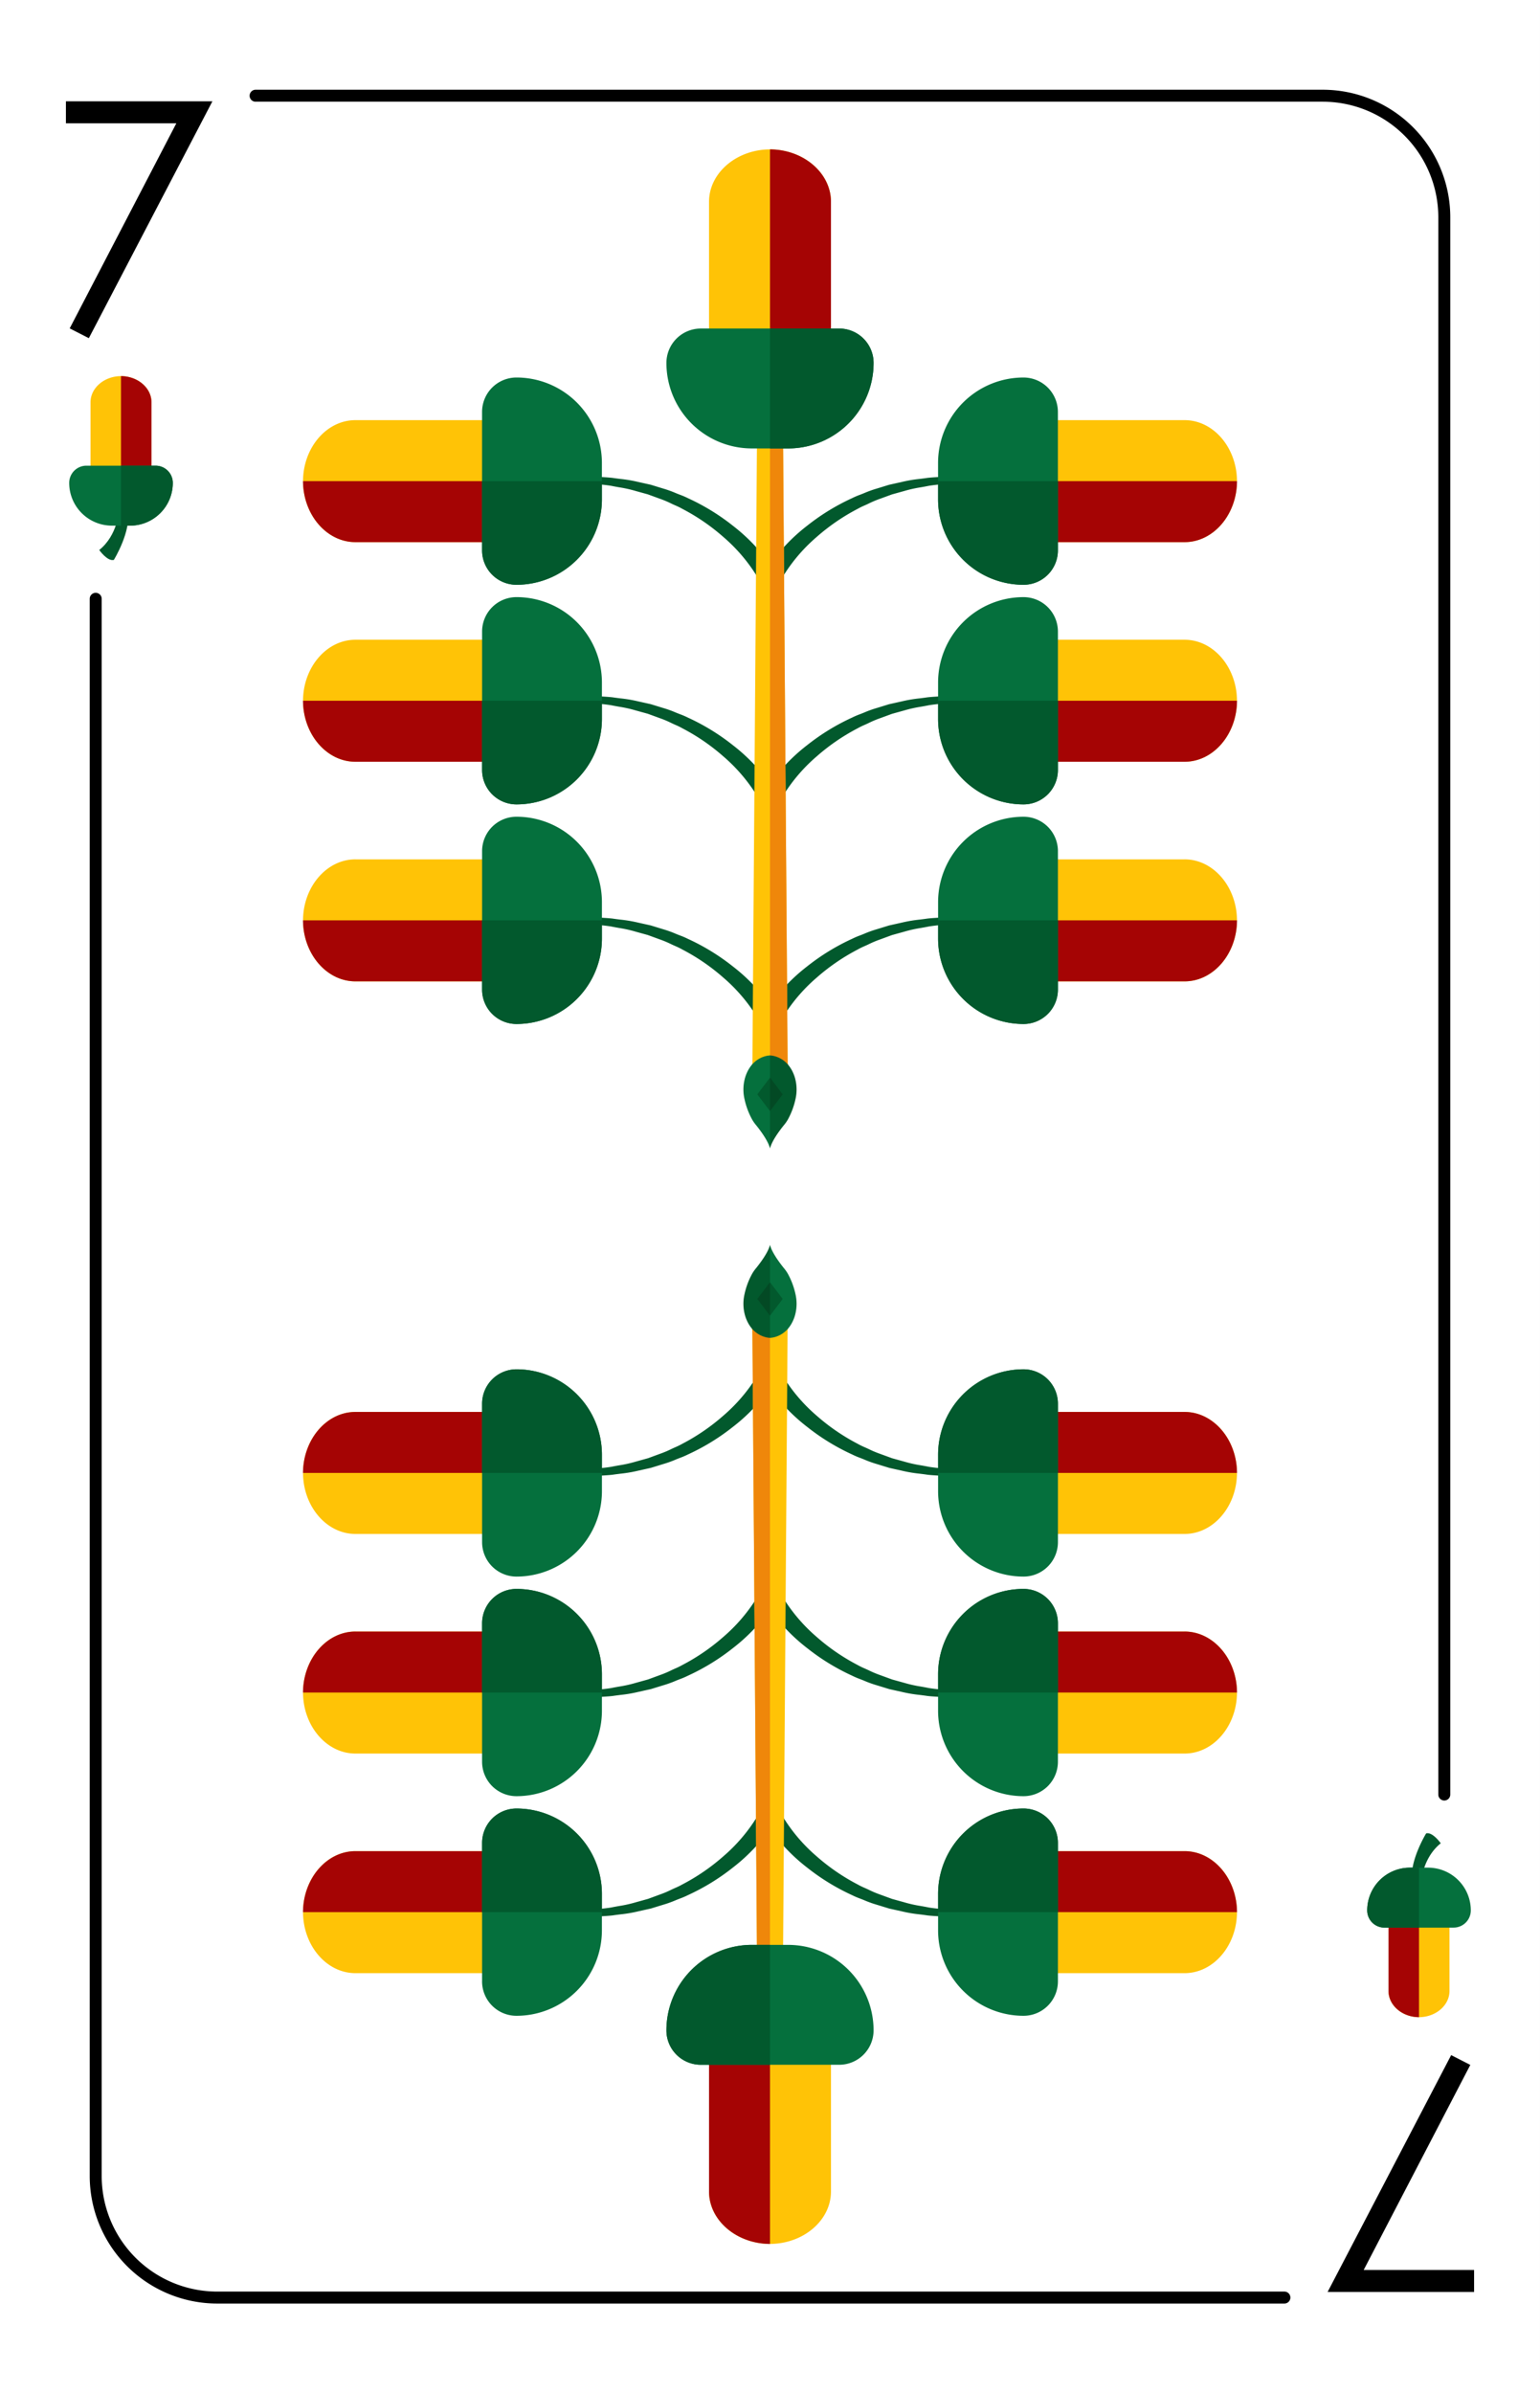 <svg id="Layer_1" data-name="Layer 1" xmlns="http://www.w3.org/2000/svg" viewBox="0 0 321.875 500"><rect x="0" y="0" width="321.875" height="500" fill="#808080" stroke="none"/><defs><style>.cls-2{fill:#02592d}.cls-3{fill:#ffc306}.cls-4{fill:#a50404}.cls-5{fill:#05703d}.cls-6{fill:#ef870a}.cls-7{fill:#034924}</style></defs><path style="fill:#fff" d="M-.001 0h321.875v500H-.001z"/><path d="M268.453 481.248H45.383a26.661 26.661 0 0 1-26.63-26.63V125.1a1.25 1.25 0 0 1 2.5 0v329.518a24.156 24.156 0 0 0 24.13 24.13h223.07a1.25 1.25 0 0 1 0 2.5Zm33.42-105.09a1.25 1.25 0 0 1-1.25-1.25V45.387a24.162 24.162 0 0 0-24.13-24.139H53.423a1.25 1.25 0 0 1 0-2.5h223.07a26.664 26.664 0 0 1 26.63 26.639v329.521a1.25 1.25 0 0 1-1.25 1.25Z"/><path class="cls-2" d="M26.676 106.648c.854 4.258-2.876 10.322-2.876 10.322-1.328.387-3.059-2.064-3.059-2.064 3.871-3.1 4.129-8.258 4.129-8.258Z"/><path class="cls-3" d="M31.662 97.387V84.052c0-3-2.853-5.461-6.372-5.477-3.519.017-6.373 2.479-6.371 5.477v13.335a47.283 47.283 0 0 0 12.743 0Z"/><path class="cls-4" d="M31.662 84.052v13.335a47.15 47.15 0 0 1-6.372.432V78.575c3.519.016 6.373 2.481 6.372 5.477Z"/><path class="cls-5" d="M18.06 97.29h14.461a3.595 3.595 0 0 1 3.595 3.595 8.93 8.93 0 0 1-8.93 8.93h-3.792a8.93 8.93 0 0 1-8.93-8.93 3.595 3.595 0 0 1 3.596-3.595Z"/><path class="cls-2" d="M32.521 97.29H25.29v12.525h1.9a8.93 8.93 0 0 0 8.93-8.93 3.6 3.6 0 0 0-3.599-3.595ZM295.2 393.352c-.854-4.258 2.876-10.322 2.876-10.322 1.328-.388 3.059 2.064 3.059 2.064-3.871 3.1-4.129 8.258-4.129 8.258Z"/><path class="cls-3" d="M290.213 402.612v13.336c0 3 2.853 5.46 6.372 5.477 3.519-.017 6.373-2.479 6.372-5.477v-13.336a47.372 47.372 0 0 0-12.744 0Z"/><path class="cls-4" d="M290.213 415.948v-13.336a47.312 47.312 0 0 1 6.372-.431v19.244c-3.519-.017-6.373-2.481-6.372-5.477Z"/><path class="cls-5" d="M289.354 390.185h14.461a3.595 3.595 0 0 1 3.595 3.595 8.93 8.93 0 0 1-8.93 8.93h-3.792a8.93 8.93 0 0 1-8.93-8.93 3.595 3.595 0 0 1 3.595-3.595Z" transform="rotate(180 296.585 396.447)"/><path class="cls-2" d="M289.354 402.71h7.231v-12.525h-1.9a8.93 8.93 0 0 0-8.93 8.93 3.6 3.6 0 0 0 3.599 3.595ZM160.505 118.529l.427-.615a37.8 37.8 0 0 1 7.775-8.087 45.771 45.771 0 0 1 9.41-5.763 16.156 16.156 0 0 1 1.649-.706c.29-.111.579-.222.864-.343a23.356 23.356 0 0 1 2.632-.945l2.561-.788 2.687-.6a28.285 28.285 0 0 1 3.693-.625c.556-.069 1.112-.138 1.664-.223 1.208-.129 2.4-.179 3.548-.227a105.08 105.08 0 0 0 1.871-.089l.121 1.393c-.634.072-1.269.132-1.9.193-1.117.1-2.271.213-3.384.391-.529.11-1.092.21-1.655.31a26.665 26.665 0 0 0-3.462.771l-2.59.72-2.444.895a21.36 21.36 0 0 0-2.387 1c-.281.137-.573.268-.866.4a14.345 14.345 0 0 0-1.465.718 43.068 43.068 0 0 0-8.574 5.88 35.055 35.055 0 0 0-6.657 7.641l-.363.587Z"/><path class="cls-2" d="M161.507 118.313a37.378 37.378 0 0 1 7.636-7.938 44.947 44.947 0 0 1 9.26-5.672c.8-.417 1.67-.692 2.5-1.044a22.753 22.753 0 0 1 2.545-.914l2.581-.794 2.633-.585a51.584 51.584 0 0 1 5.311-.839c1.78-.189 3.575-.2 5.355-.31-1.777.2-3.561.307-5.319.588a51.083 51.083 0 0 0-5.219 1.1l-2.564.712-2.5.914a21.822 21.822 0 0 0-2.446 1.025c-.795.387-1.625.7-2.387 1.146a43.545 43.545 0 0 0-8.678 5.955 35.744 35.744 0 0 0-6.793 7.8Zm-1.002 46.057.427-.615a37.8 37.8 0 0 1 7.775-8.086 45.755 45.755 0 0 1 9.41-5.763 16.156 16.156 0 0 1 1.649-.706c.29-.111.579-.222.864-.344a22.853 22.853 0 0 1 2.632-.944l2.561-.788 2.687-.6a28.73 28.73 0 0 1 3.7-.625c.554-.069 1.108-.137 1.658-.221 1.207-.129 2.4-.179 3.547-.227.625-.026 1.249-.053 1.871-.09l.121 1.394c-.634.072-1.269.132-1.9.192-1.117.1-2.271.214-3.384.392-.529.11-1.092.21-1.655.309a26.665 26.665 0 0 0-3.462.772l-2.59.719-2.444.9a21.594 21.594 0 0 0-2.388 1c-.281.138-.576.27-.871.4a14.76 14.76 0 0 0-1.459.715 43.116 43.116 0 0 0-8.574 5.881 35.055 35.055 0 0 0-6.657 7.641l-.363.587Z"/><path class="cls-2" d="M161.507 164.155a37.354 37.354 0 0 1 7.636-7.938 44.947 44.947 0 0 1 9.26-5.672c.8-.417 1.67-.692 2.5-1.044a22.753 22.753 0 0 1 2.545-.914l2.581-.794 2.633-.586a51.854 51.854 0 0 1 5.311-.838c1.78-.19 3.575-.2 5.355-.311-1.777.2-3.561.307-5.319.588a51.356 51.356 0 0 0-5.219 1.106l-2.564.711-2.5.914a21.828 21.828 0 0 0-2.446 1.026c-.795.387-1.625.7-2.387 1.145a43.549 43.549 0 0 0-8.678 5.956 35.744 35.744 0 0 0-6.793 7.8Zm-1.002 46.435.427-.615a37.8 37.8 0 0 1 7.775-8.086 45.727 45.727 0 0 1 9.41-5.763 16.156 16.156 0 0 1 1.649-.706c.29-.111.579-.223.864-.344a22.853 22.853 0 0 1 2.632-.944l2.561-.788 2.687-.6a28.73 28.73 0 0 1 3.7-.625c.554-.069 1.108-.137 1.658-.221 1.207-.129 2.4-.179 3.547-.227.625-.026 1.249-.053 1.871-.09l.121 1.394c-.634.072-1.269.132-1.9.192-1.117.1-2.271.214-3.384.392-.529.11-1.092.21-1.655.309a26.5 26.5 0 0 0-3.462.772l-2.59.718-2.444.9a21.4 21.4 0 0 0-2.388 1c-.281.138-.576.269-.871.4a14.989 14.989 0 0 0-1.459.716 43.116 43.116 0 0 0-8.574 5.881 35.055 35.055 0 0 0-6.657 7.641l-.363.587Z"/><path class="cls-2" d="M161.507 210.374a37.4 37.4 0 0 1 7.636-7.938 44.943 44.943 0 0 1 9.26-5.671c.8-.418 1.67-.692 2.5-1.044a22.361 22.361 0 0 1 2.545-.914l2.581-.794 2.633-.586a51.854 51.854 0 0 1 5.311-.838c1.78-.19 3.575-.2 5.355-.311-1.777.2-3.561.307-5.319.588a51.353 51.353 0 0 0-5.219 1.1l-2.564.712-2.5.914a21.643 21.643 0 0 0-2.446 1.026c-.795.387-1.625.7-2.387 1.145a43.549 43.549 0 0 0-8.678 5.956 35.739 35.739 0 0 0-6.793 7.8Zm-3.652-90.543a35.014 35.014 0 0 0-6.659-7.642 42.894 42.894 0 0 0-8.536-5.859 14.585 14.585 0 0 0-1.5-.738c-.292-.13-.585-.261-.873-.4a21.225 21.225 0 0 0-2.359-.992l-2.518-.92-2.512-.694a26.642 26.642 0 0 0-3.486-.779c-.563-.1-1.127-.2-1.687-.316-1.081-.172-2.236-.281-3.353-.385-.634-.061-1.269-.121-1.9-.193l.121-1.393c.622.037 1.246.063 1.871.089 1.151.048 2.34.1 3.516.223.584.089 1.14.158 1.7.227a28.39 28.39 0 0 1 3.717.631l2.608.579 2.635.808a23.228 23.228 0 0 1 2.6.935c.294.125.584.236.874.347a16.405 16.405 0 0 1 1.685.724 45.619 45.619 0 0 1 9.369 5.742 37.81 37.81 0 0 1 7.779 8.09l.427.615-3.152 1.889Z"/><path class="cls-2" d="M160.368 118.313a37.378 37.378 0 0 0-7.636-7.938 44.947 44.947 0 0 0-9.26-5.672c-.8-.417-1.67-.692-2.5-1.044a22.753 22.753 0 0 0-2.545-.914l-2.581-.794-2.633-.585a51.584 51.584 0 0 0-5.311-.839c-1.78-.189-3.575-.2-5.355-.31 1.777.2 3.561.307 5.319.588a51.083 51.083 0 0 1 5.219 1.1l2.564.712 2.5.914a21.885 21.885 0 0 1 2.445 1.025c.795.387 1.625.7 2.387 1.146a43.545 43.545 0 0 1 8.678 5.955 35.744 35.744 0 0 1 6.793 7.8Zm-2.513 47.36a35.041 35.041 0 0 0-6.659-7.643 42.93 42.93 0 0 0-8.536-5.858 14.785 14.785 0 0 0-1.5-.736 25.89 25.89 0 0 1-.88-.405 21.568 21.568 0 0 0-2.358-.99l-2.518-.921-2.511-.693a26.7 26.7 0 0 0-3.487-.78c-.563-.1-1.127-.2-1.687-.315-1.081-.172-2.236-.281-3.353-.386-.634-.06-1.269-.12-1.9-.192l.121-1.394c.622.037 1.246.064 1.871.09 1.151.048 2.34.1 3.516.223a60 60 0 0 0 1.689.225 28.817 28.817 0 0 1 3.725.631l2.608.58 2.635.809a22.438 22.438 0 0 1 2.6.936c.293.124.583.235.873.346a16.405 16.405 0 0 1 1.685.724 45.577 45.577 0 0 1 9.369 5.742 37.784 37.784 0 0 1 7.779 8.089l.427.615-3.152 1.89Z"/><path class="cls-2" d="M160.368 164.155a37.354 37.354 0 0 0-7.636-7.938 44.947 44.947 0 0 0-9.26-5.672c-.8-.417-1.67-.692-2.5-1.044a22.753 22.753 0 0 0-2.545-.914l-2.581-.794-2.633-.586a51.854 51.854 0 0 0-5.311-.838c-1.78-.19-3.575-.2-5.355-.311 1.777.2 3.561.307 5.319.588a51.356 51.356 0 0 1 5.219 1.106l2.564.711 2.5.914a21.891 21.891 0 0 1 2.445 1.026c.795.387 1.625.7 2.387 1.145a43.549 43.549 0 0 1 8.678 5.956 35.744 35.744 0 0 1 6.793 7.8Zm-2.513 47.738a35.041 35.041 0 0 0-6.659-7.643 42.93 42.93 0 0 0-8.536-5.858 15.009 15.009 0 0 0-1.5-.737c-.295-.131-.59-.262-.88-.4a21.374 21.374 0 0 0-2.358-.99l-2.518-.921-2.511-.693a26.533 26.533 0 0 0-3.487-.78c-.563-.1-1.127-.2-1.687-.315-1.081-.172-2.236-.281-3.353-.386-.634-.06-1.269-.12-1.9-.192l.121-1.394c.622.037 1.246.064 1.871.09 1.151.048 2.34.1 3.516.223a60 60 0 0 0 1.689.225 28.817 28.817 0 0 1 3.725.631l2.608.58 2.635.809a22.618 22.618 0 0 1 2.6.935c.293.124.583.236.873.347a16.405 16.405 0 0 1 1.685.724 45.575 45.575 0 0 1 9.369 5.742 37.784 37.784 0 0 1 7.779 8.089l.427.615-3.152 1.89Z"/><path class="cls-2" d="M160.368 210.374a37.4 37.4 0 0 0-7.636-7.938 44.943 44.943 0 0 0-9.26-5.671c-.8-.418-1.67-.692-2.5-1.044a22.361 22.361 0 0 0-2.545-.914l-2.581-.794-2.633-.586a51.854 51.854 0 0 0-5.311-.838c-1.78-.19-3.575-.2-5.355-.311 1.777.2 3.561.307 5.319.588a51.353 51.353 0 0 1 5.219 1.1l2.564.712 2.5.914a21.7 21.7 0 0 1 2.445 1.026c.795.387 1.625.7 2.387 1.145a43.549 43.549 0 0 1 8.678 5.956 35.739 35.739 0 0 1 6.793 7.8Z"/><path class="cls-3" d="M164.76 222.441h-7.64c.09-.12.14-.18.14-.18l1.12-152.92h5.12l1.12 152.92s.05.06.14.18Z"/><path class="cls-6" d="M164.76 222.441h-3.82v-153.1h2.56l1.12 152.92s.05.06.14.18Z"/><path class="cls-5" d="M160.939 220.5s-3.62 0-5.115 4.344a8.909 8.909 0 0 0-.229 4.706 15.714 15.714 0 0 0 1.573 4.272 7.765 7.765 0 0 0 .813 1.184c.83 1.019 2.594 3.329 2.958 4.945Z"/><path class="cls-2" d="M160.937 220.5s3.62 0 5.114 4.344a8.909 8.909 0 0 1 .229 4.706 15.714 15.714 0 0 1-1.573 4.272 7.694 7.694 0 0 1-.813 1.184c-.83 1.019-2.594 3.329-2.957 4.945Z"/><path class="cls-2" d="m160.939 232.127-2.653-3.5 2.653-3.499 2.652 3.499-2.652 3.5z"/><path class="cls-7" d="m163.591 228.627-2.652-3.499v6.999l2.652-3.5z"/><path class="cls-3" d="M100.955 113.263H74.284c-5.992 0-10.921-5.7-10.953-12.743.033-7.039 4.958-12.747 10.953-12.744h26.671a94.574 94.574 0 0 1 0 25.487Z"/><path class="cls-4" d="M74.284 113.263h26.671a94.448 94.448 0 0 0 .863-12.743H63.331c.032 7.038 4.961 12.746 10.953 12.743Z"/><path class="cls-5" d="M109.493 88h7.584a17.859 17.859 0 0 1 17.859 17.859 7.19 7.19 0 0 1-7.19 7.19H98.824a7.19 7.19 0 0 1-7.19-7.19A17.859 17.859 0 0 1 109.493 88Z" transform="rotate(90 113.285 100.52)"/><path class="cls-2" d="M100.76 114.981V100.52h25.05v3.791a17.86 17.86 0 0 1-17.86 17.86 7.19 7.19 0 0 1-7.19-7.19Z"/><path class="cls-3" d="M100.955 159.142H74.284c-5.992 0-10.921-5.7-10.953-12.743.033-7.039 4.958-12.747 10.953-12.744h26.671a94.574 94.574 0 0 1 0 25.487Z"/><path class="cls-4" d="M74.284 159.142h26.671a94.448 94.448 0 0 0 .863-12.743H63.331c.032 7.038 4.961 12.746 10.953 12.743Z"/><path class="cls-5" d="M109.493 133.874h7.584a17.859 17.859 0 0 1 17.859 17.859 7.19 7.19 0 0 1-7.19 7.19H98.824a7.19 7.19 0 0 1-7.19-7.19 17.859 17.859 0 0 1 17.859-17.859Z" transform="rotate(90 113.285 146.399)"/><path class="cls-2" d="M100.76 160.86V146.4h25.05v3.792a17.86 17.86 0 0 1-17.86 17.859 7.19 7.19 0 0 1-7.19-7.191Z"/><path class="cls-3" d="M100.955 205.022H74.284c-5.992 0-10.921-5.706-10.953-12.744.033-7.038 4.958-12.746 10.953-12.744h26.671a94.582 94.582 0 0 1 0 25.488Z"/><path class="cls-4" d="M74.284 205.022h26.671a94.473 94.473 0 0 0 .863-12.744H63.331c.032 7.038 4.961 12.746 10.953 12.744Z"/><path class="cls-5" d="M109.493 179.753h7.584a17.859 17.859 0 0 1 17.859 17.859 7.19 7.19 0 0 1-7.19 7.19H98.824a7.19 7.19 0 0 1-7.19-7.19 17.859 17.859 0 0 1 17.859-17.859Z" transform="rotate(90 113.285 192.278)"/><path class="cls-2" d="M100.76 206.739v-14.461h25.05v3.792a17.86 17.86 0 0 1-17.86 17.859 7.19 7.19 0 0 1-7.19-7.19Z"/><path class="cls-3" d="M220.92 113.263h26.671c5.992 0 10.921-5.7 10.953-12.743-.033-7.039-4.958-12.747-10.953-12.744H220.92a94.574 94.574 0 0 0 0 25.487Z"/><path class="cls-4" d="M247.591 113.263H220.92a94.448 94.448 0 0 1-.863-12.743h38.487c-.032 7.038-4.961 12.746-10.953 12.743Z"/><path class="cls-5" d="M194.129 88h28.922a7.19 7.19 0 0 1 7.19 7.19 17.859 17.859 0 0 1-17.859 17.859H204.8a17.859 17.859 0 0 1-17.859-17.859 7.19 7.19 0 0 1 7.188-7.19Z" transform="rotate(90 208.59 100.52)"/><path class="cls-2" d="M221.115 114.981V100.52h-25.049v3.791a17.859 17.859 0 0 0 17.859 17.86 7.19 7.19 0 0 0 7.19-7.19Z"/><path class="cls-3" d="M220.92 159.142h26.671c5.992 0 10.921-5.7 10.953-12.743-.033-7.039-4.958-12.747-10.953-12.744H220.92a94.574 94.574 0 0 0 0 25.487Z"/><path class="cls-4" d="M247.591 159.142H220.92a94.448 94.448 0 0 1-.863-12.743h38.487c-.032 7.038-4.961 12.746-10.953 12.743Z"/><path class="cls-5" d="M194.129 133.874h28.922a7.19 7.19 0 0 1 7.19 7.19 17.859 17.859 0 0 1-17.859 17.859H204.8a17.859 17.859 0 0 1-17.859-17.859 7.19 7.19 0 0 1 7.188-7.19Z" transform="rotate(90 208.59 146.399)"/><path class="cls-2" d="M221.115 160.86V146.4h-25.049v3.792a17.859 17.859 0 0 0 17.859 17.859 7.19 7.19 0 0 0 7.19-7.191Z"/><path class="cls-3" d="M220.92 205.022h26.671c5.992 0 10.921-5.706 10.953-12.744-.033-7.038-4.958-12.746-10.953-12.744H220.92a94.582 94.582 0 0 0 0 25.488Z"/><path class="cls-4" d="M247.591 205.022H220.92a94.473 94.473 0 0 1-.863-12.744h38.487c-.032 7.038-4.961 12.746-10.953 12.744Z"/><path class="cls-5" d="M194.129 179.753h28.922a7.19 7.19 0 0 1 7.19 7.19 17.859 17.859 0 0 1-17.859 17.857H204.8a17.859 17.859 0 0 1-17.859-17.859 7.19 7.19 0 0 1 7.19-7.19Z" transform="rotate(90 208.59 192.278)"/><path class="cls-2" d="M221.115 206.739v-14.461h-25.049v3.792a17.859 17.859 0 0 0 17.859 17.859 7.19 7.19 0 0 0 7.19-7.19Z"/><path class="cls-3" d="M173.681 68.831V42.16c0-5.993-5.705-10.921-12.744-10.954-7.038.033-12.746 4.958-12.743 10.954v26.671a94.656 94.656 0 0 0 25.487 0Z"/><path class="cls-4" d="M173.681 42.16v26.671a94.45 94.45 0 0 1-12.744.862V31.206c7.039.033 12.746 4.961 12.744 10.954Z"/><path class="cls-5" d="M146.476 68.636H175.4a7.19 7.19 0 0 1 7.19 7.19 17.859 17.859 0 0 1-17.859 17.859h-7.584a17.859 17.859 0 0 1-17.859-17.859 7.19 7.19 0 0 1 7.19-7.19Z"/><path class="cls-2" d="M175.4 68.636h-14.463v25.049h3.792a17.86 17.86 0 0 0 17.86-17.859 7.191 7.191 0 0 0-7.189-7.19Zm-14.03 312.835-.427.615a37.8 37.8 0 0 1-7.775 8.087 45.721 45.721 0 0 1-9.41 5.762 15.722 15.722 0 0 1-1.649.706c-.29.112-.579.223-.864.344a23.356 23.356 0 0 1-2.632.945l-2.561.788-2.687.6a28.3 28.3 0 0 1-3.692.625c-.557.069-1.113.138-1.665.223-1.208.129-2.4.179-3.548.226-.624.027-1.248.053-1.871.09l-.121-1.393c.634-.073 1.269-.132 1.9-.193 1.117-.1 2.271-.214 3.384-.391.529-.111 1.093-.21 1.655-.31a26.665 26.665 0 0 0 3.462-.771l2.59-.72 2.444-.9a21.167 21.167 0 0 0 2.387-1c.281-.137.574-.268.866-.4a14.345 14.345 0 0 0 1.465-.718 43.074 43.074 0 0 0 8.574-5.881 35.051 35.051 0 0 0 6.657-7.64l.363-.587Z"/><path class="cls-2" d="M160.368 381.687a37.378 37.378 0 0 1-7.636 7.938 44.947 44.947 0 0 1-9.26 5.672c-.8.417-1.67.692-2.5 1.043a22.361 22.361 0 0 1-2.545.914l-2.581.795-2.633.585a51.581 51.581 0 0 1-5.311.838c-1.78.19-3.575.2-5.355.311 1.777-.2 3.561-.307 5.319-.588a51.083 51.083 0 0 0 5.219-1.105l2.564-.712 2.5-.914a21.885 21.885 0 0 0 2.445-1.025c.795-.388 1.625-.7 2.387-1.146a43.545 43.545 0 0 0 8.678-5.955 35.744 35.744 0 0 0 6.793-7.8Zm1.002-46.057-.427.615a37.777 37.777 0 0 1-7.775 8.086 45.755 45.755 0 0 1-9.41 5.763 16.156 16.156 0 0 1-1.649.706c-.29.111-.579.222-.864.343a22.672 22.672 0 0 1-2.632.945l-2.561.788-2.687.6a28.388 28.388 0 0 1-3.7.625c-.554.07-1.107.138-1.658.222-1.207.129-2.4.179-3.547.227-.624.026-1.248.052-1.871.09l-.121-1.394c.634-.072 1.269-.132 1.9-.192 1.117-.1 2.271-.214 3.384-.392.529-.11 1.093-.21 1.655-.31a26.5 26.5 0 0 0 3.462-.771l2.59-.719 2.444-.9a21.594 21.594 0 0 0 2.388-1c.281-.138.576-.27.871-.4a14.545 14.545 0 0 0 1.459-.716 43.068 43.068 0 0 0 8.574-5.88 35.055 35.055 0 0 0 6.657-7.641l.363-.587Z"/><path class="cls-2" d="M160.368 335.845a37.378 37.378 0 0 1-7.636 7.938 44.947 44.947 0 0 1-9.26 5.672c-.8.417-1.67.692-2.5 1.044a22.753 22.753 0 0 1-2.545.914l-2.581.794-2.633.585a51.584 51.584 0 0 1-5.311.839c-1.78.19-3.575.2-5.355.311 1.777-.2 3.561-.307 5.319-.588a51.356 51.356 0 0 0 5.219-1.106l2.564-.712 2.5-.913a21.891 21.891 0 0 0 2.445-1.026c.795-.387 1.625-.7 2.387-1.146a43.5 43.5 0 0 0 8.678-5.955 35.744 35.744 0 0 0 6.793-7.8Zm1.002-46.435-.427.615a37.777 37.777 0 0 1-7.775 8.086 45.727 45.727 0 0 1-9.41 5.763 16.156 16.156 0 0 1-1.649.706c-.29.111-.579.223-.864.344a22.853 22.853 0 0 1-2.632.944l-2.561.788-2.687.6a28.73 28.73 0 0 1-3.7.625c-.554.069-1.107.137-1.658.221-1.207.129-2.4.179-3.547.227-.624.026-1.248.053-1.871.09l-.121-1.394c.634-.072 1.269-.132 1.9-.192 1.117-.105 2.271-.214 3.384-.392a56 56 0 0 1 1.655-.309 26.5 26.5 0 0 0 3.462-.772l2.59-.719 2.444-.9a21.594 21.594 0 0 0 2.388-1c.281-.138.576-.27.871-.4a14.989 14.989 0 0 0 1.459-.716 43.116 43.116 0 0 0 8.574-5.881 35.055 35.055 0 0 0 6.657-7.641l.363-.587Z"/><path class="cls-2" d="M160.368 289.625a37.383 37.383 0 0 1-7.636 7.939 44.943 44.943 0 0 1-9.26 5.671c-.8.417-1.67.692-2.5 1.044a22.361 22.361 0 0 1-2.545.914l-2.581.794-2.633.586a51.854 51.854 0 0 1-5.311.838c-1.78.19-3.575.2-5.355.311 1.777-.2 3.561-.307 5.319-.588a51.353 51.353 0 0 0 5.219-1.105l2.564-.712 2.5-.914a21.891 21.891 0 0 0 2.445-1.026c.795-.387 1.625-.7 2.387-1.145a43.549 43.549 0 0 0 8.678-5.956 35.721 35.721 0 0 0 6.793-7.8Zm3.652 90.544a35.043 35.043 0 0 0 6.66 7.642 42.9 42.9 0 0 0 8.535 5.859 14.585 14.585 0 0 0 1.5.738c.292.13.585.261.873.4a21.045 21.045 0 0 0 2.359.993l2.518.92 2.512.694a26.679 26.679 0 0 0 3.486.779c.563.1 1.127.2 1.687.316 1.082.171 2.236.281 3.353.385.634.061 1.269.12 1.9.193l-.121 1.393c-.622-.037-1.246-.063-1.871-.09-1.15-.047-2.34-.1-3.516-.222a58.893 58.893 0 0 0-1.7-.227 28.228 28.228 0 0 1-3.717-.632l-2.608-.578-2.635-.808a23.228 23.228 0 0 1-2.6-.935c-.294-.125-.584-.236-.874-.348a16.178 16.178 0 0 1-1.685-.723 45.586 45.586 0 0 1-9.368-5.742 37.792 37.792 0 0 1-7.78-8.09l-.427-.615 3.152-1.889Z"/><path class="cls-2" d="M161.507 381.687a37.378 37.378 0 0 0 7.636 7.938 44.947 44.947 0 0 0 9.26 5.672c.8.417 1.67.692 2.5 1.043a22.361 22.361 0 0 0 2.545.914l2.581.795 2.633.585a51.581 51.581 0 0 0 5.311.838c1.78.19 3.575.2 5.355.311-1.777-.2-3.561-.307-5.319-.588a51.083 51.083 0 0 1-5.219-1.105l-2.564-.712-2.5-.914a21.822 21.822 0 0 1-2.446-1.025c-.795-.388-1.625-.7-2.387-1.146a43.545 43.545 0 0 1-8.678-5.955 35.744 35.744 0 0 1-6.793-7.8Zm2.513-47.36a35.047 35.047 0 0 0 6.66 7.643 42.9 42.9 0 0 0 8.535 5.858 14.785 14.785 0 0 0 1.5.736c.295.131.59.263.88.4a21.651 21.651 0 0 0 2.358.99l2.518.921 2.511.693a26.568 26.568 0 0 0 3.487.779c.563.1 1.127.2 1.687.316 1.082.172 2.236.281 3.353.386.634.06 1.269.12 1.9.192l-.121 1.394a96.42 96.42 0 0 0-1.871-.09c-1.15-.048-2.34-.1-3.516-.223a63.458 63.458 0 0 0-1.689-.226 28.642 28.642 0 0 1-3.725-.63l-2.608-.581-2.635-.808a22.438 22.438 0 0 1-2.6-.936c-.293-.124-.583-.235-.873-.346a16.405 16.405 0 0 1-1.685-.724 45.571 45.571 0 0 1-9.368-5.742 37.766 37.766 0 0 1-7.78-8.089l-.427-.615 3.152-1.89Z"/><path class="cls-2" d="M161.507 335.845a37.378 37.378 0 0 0 7.636 7.938 44.947 44.947 0 0 0 9.26 5.672c.8.417 1.67.692 2.5 1.044a22.753 22.753 0 0 0 2.545.914l2.581.794 2.633.585a51.584 51.584 0 0 0 5.311.839c1.78.19 3.575.2 5.355.311-1.777-.2-3.561-.307-5.319-.588a51.356 51.356 0 0 1-5.219-1.106l-2.564-.712-2.5-.913a21.828 21.828 0 0 1-2.446-1.026c-.795-.387-1.625-.7-2.387-1.146a43.5 43.5 0 0 1-8.678-5.955 35.744 35.744 0 0 1-6.793-7.8Zm2.513-47.738a35.047 35.047 0 0 0 6.66 7.643 42.9 42.9 0 0 0 8.535 5.858 15.009 15.009 0 0 0 1.5.737c.295.13.59.262.88.4a21.651 21.651 0 0 0 2.358.99l2.518.921 2.511.693a26.57 26.57 0 0 0 3.487.78c.563.1 1.127.2 1.687.315 1.082.172 2.236.281 3.353.386.634.06 1.269.12 1.9.192l-.121 1.394c-.622-.037-1.246-.064-1.871-.09-1.15-.048-2.34-.1-3.516-.223a59.514 59.514 0 0 0-1.689-.225 28.817 28.817 0 0 1-3.725-.631l-2.608-.58-2.635-.809a22.618 22.618 0 0 1-2.6-.935 26.812 26.812 0 0 0-.873-.347 16.405 16.405 0 0 1-1.685-.724 45.542 45.542 0 0 1-9.368-5.742 37.766 37.766 0 0 1-7.78-8.089l-.427-.615 3.152-1.89Z"/><path class="cls-2" d="M161.507 289.625a37.383 37.383 0 0 0 7.636 7.939 44.943 44.943 0 0 0 9.26 5.671c.8.417 1.67.692 2.5 1.044a22.361 22.361 0 0 0 2.545.914l2.581.794 2.633.586a51.854 51.854 0 0 0 5.311.838c1.78.19 3.575.2 5.355.311-1.777-.2-3.561-.307-5.319-.588a51.353 51.353 0 0 1-5.219-1.105l-2.564-.712-2.5-.914a21.828 21.828 0 0 1-2.446-1.026c-.795-.387-1.625-.7-2.387-1.145a43.549 43.549 0 0 1-8.678-5.956 35.721 35.721 0 0 1-6.793-7.8Z"/><path class="cls-3" d="M157.116 277.559h7.639c-.09.12-.139.18-.139.18l-1.116 152.92h-5.12l-1.12-152.92s-.055-.06-.144-.18Z"/><path class="cls-6" d="M157.116 277.559h3.819v153.1h-2.56l-1.12-152.92s-.05-.06-.139-.18Z"/><path class="cls-5" d="M160.937 279.5s3.62 0 5.114-4.344a8.913 8.913 0 0 0 .229-4.707 15.721 15.721 0 0 0-1.573-4.271 7.694 7.694 0 0 0-.813-1.184c-.83-1.019-2.594-3.329-2.957-4.945Z"/><path class="cls-2" d="M160.939 279.5s-3.62 0-5.115-4.344a8.913 8.913 0 0 1-.229-4.707 15.721 15.721 0 0 1 1.573-4.271 7.765 7.765 0 0 1 .813-1.184c.83-1.019 2.594-3.329 2.958-4.945Z"/><path class="cls-2" d="m160.937 267.873 2.652 3.499-2.652 3.5-2.652-3.5 2.652-3.499z"/><path class="cls-7" d="m158.285 271.372 2.652 3.5v-6.999l-2.652 3.499z"/><path class="cls-3" d="M220.92 386.737h26.671c5.992 0 10.921 5.7 10.953 12.743-.033 7.038-4.958 12.746-10.953 12.744H220.92a94.574 94.574 0 0 1 0-25.487Z"/><path class="cls-4" d="M247.591 386.737H220.92a94.448 94.448 0 0 0-.863 12.743h38.487c-.032-7.038-4.961-12.746-10.953-12.743Z"/><path class="cls-5" d="M204.8 386.956h7.584a17.859 17.859 0 0 1 17.859 17.859 7.19 7.19 0 0 1-7.19 7.19h-28.924a7.19 7.19 0 0 1-7.19-7.19 17.859 17.859 0 0 1 17.861-17.859Z" transform="rotate(-90 208.59 399.48)"/><path class="cls-2" d="M221.115 385.019v14.461h-25.049v-3.792a17.859 17.859 0 0 1 17.859-17.859 7.19 7.19 0 0 1 7.19 7.19Z"/><path class="cls-3" d="M220.92 340.857h26.671c5.992 0 10.921 5.706 10.953 12.744-.033 7.038-4.958 12.746-10.953 12.744H220.92a94.582 94.582 0 0 1 0-25.488Z"/><path class="cls-4" d="M247.591 340.857H220.92a94.473 94.473 0 0 0-.863 12.744h38.487c-.032-7.038-4.961-12.746-10.953-12.744Z"/><path class="cls-5" d="M204.8 341.076h7.584a17.859 17.859 0 0 1 17.859 17.859 7.19 7.19 0 0 1-7.19 7.19h-28.924a7.19 7.19 0 0 1-7.19-7.19 17.859 17.859 0 0 1 17.861-17.859Z" transform="rotate(-90 208.59 353.601)"/><path class="cls-2" d="M221.115 339.14v14.46h-25.049v-3.792a17.859 17.859 0 0 1 17.859-17.859 7.19 7.19 0 0 1 7.19 7.191Z"/><path class="cls-3" d="M220.92 294.978h26.671c5.992 0 10.921 5.706 10.953 12.744-.033 7.038-4.958 12.746-10.953 12.744H220.92a94.582 94.582 0 0 1 0-25.488Z"/><path class="cls-4" d="M247.591 294.978H220.92a94.473 94.473 0 0 0-.863 12.744h38.487c-.032-7.038-4.961-12.746-10.953-12.744Z"/><path class="cls-5" d="M204.8 295.2h7.584a17.859 17.859 0 0 1 17.859 17.859 7.19 7.19 0 0 1-7.19 7.19h-28.924a7.19 7.19 0 0 1-7.19-7.19A17.859 17.859 0 0 1 204.8 295.2Z" transform="rotate(-90 208.59 307.722)"/><path class="cls-2" d="M221.115 293.261v14.461h-25.049v-3.792a17.859 17.859 0 0 1 17.859-17.859 7.19 7.19 0 0 1 7.19 7.19Z"/><path class="cls-3" d="M100.955 386.737H74.284c-5.992 0-10.921 5.7-10.953 12.743.033 7.038 4.958 12.746 10.953 12.744h26.671a94.574 94.574 0 0 0 0-25.487Z"/><path class="cls-4" d="M74.284 386.737h26.671a94.448 94.448 0 0 1 .863 12.743H63.331c.032-7.038 4.961-12.746 10.953-12.743Z"/><path class="cls-5" d="M98.824 386.956h28.922a7.19 7.19 0 0 1 7.19 7.19A17.859 17.859 0 0 1 117.077 412h-7.584a17.859 17.859 0 0 1-17.859-17.859 7.19 7.19 0 0 1 7.19-7.19Z" transform="rotate(-90 113.285 399.48)"/><path class="cls-2" d="M100.76 385.019v14.461h25.05v-3.792a17.86 17.86 0 0 0-17.86-17.859 7.19 7.19 0 0 0-7.19 7.19Z"/><path class="cls-3" d="M100.955 340.857H74.284c-5.992 0-10.921 5.706-10.953 12.744.033 7.038 4.958 12.746 10.953 12.744h26.671a94.582 94.582 0 0 0 0-25.488Z"/><path class="cls-4" d="M74.284 340.857h26.671a94.473 94.473 0 0 1 .863 12.744H63.331c.032-7.038 4.961-12.746 10.953-12.744Z"/><path class="cls-5" d="M98.824 341.076h28.922a7.19 7.19 0 0 1 7.19 7.19 17.859 17.859 0 0 1-17.859 17.859h-7.584a17.859 17.859 0 0 1-17.859-17.859 7.19 7.19 0 0 1 7.19-7.19Z" transform="rotate(-90 113.285 353.601)"/><path class="cls-2" d="M100.76 339.14v14.46h25.05v-3.792a17.86 17.86 0 0 0-17.86-17.859 7.19 7.19 0 0 0-7.19 7.191Z"/><path class="cls-3" d="M100.955 294.978H74.284c-5.992 0-10.921 5.706-10.953 12.744.033 7.038 4.958 12.746 10.953 12.744h26.671a94.582 94.582 0 0 0 0-25.488Z"/><path class="cls-4" d="M74.284 294.978h26.671a94.473 94.473 0 0 1 .863 12.744H63.331c.032-7.038 4.961-12.746 10.953-12.744Z"/><path class="cls-5" d="M98.824 295.2h28.922a7.19 7.19 0 0 1 7.19 7.19 17.859 17.859 0 0 1-17.859 17.859h-7.584a17.859 17.859 0 0 1-17.859-17.859 7.19 7.19 0 0 1 7.19-7.19Z" transform="rotate(-90 113.285 307.722)"/><path class="cls-2" d="M100.76 293.261v14.461h25.05v-3.792a17.86 17.86 0 0 0-17.86-17.859 7.19 7.19 0 0 0-7.19 7.19Z"/><path class="cls-3" d="M148.194 431.169v26.671c0 5.993 5.706 10.921 12.744 10.954 7.038-.033 12.746-4.958 12.743-10.954v-26.671a94.656 94.656 0 0 0-25.487 0Z"/><path class="cls-4" d="M148.194 457.84v-26.671a94.472 94.472 0 0 1 12.744-.862v38.487c-7.038-.033-12.746-4.961-12.744-10.954Z"/><path class="cls-5" d="M146.477 406.315H175.4a7.19 7.19 0 0 1 7.19 7.19 17.859 17.859 0 0 1-17.859 17.859h-7.584a17.859 17.859 0 0 1-17.859-17.859 7.19 7.19 0 0 1 7.19-7.19Z" transform="rotate(180 160.937 418.84)"/><path class="cls-2" d="M146.476 431.364h14.462v-25.049h-3.792a17.86 17.86 0 0 0-17.86 17.859 7.191 7.191 0 0 0 7.19 7.19Z"/><path d="M13.776 21.167h30.617L18.567 70.653l-4-2.048 22.289-42.844h-23.08ZM308.1 478.833h-30.618l25.826-49.486 4 2.048-22.287 42.844H308.1Z"/></svg>